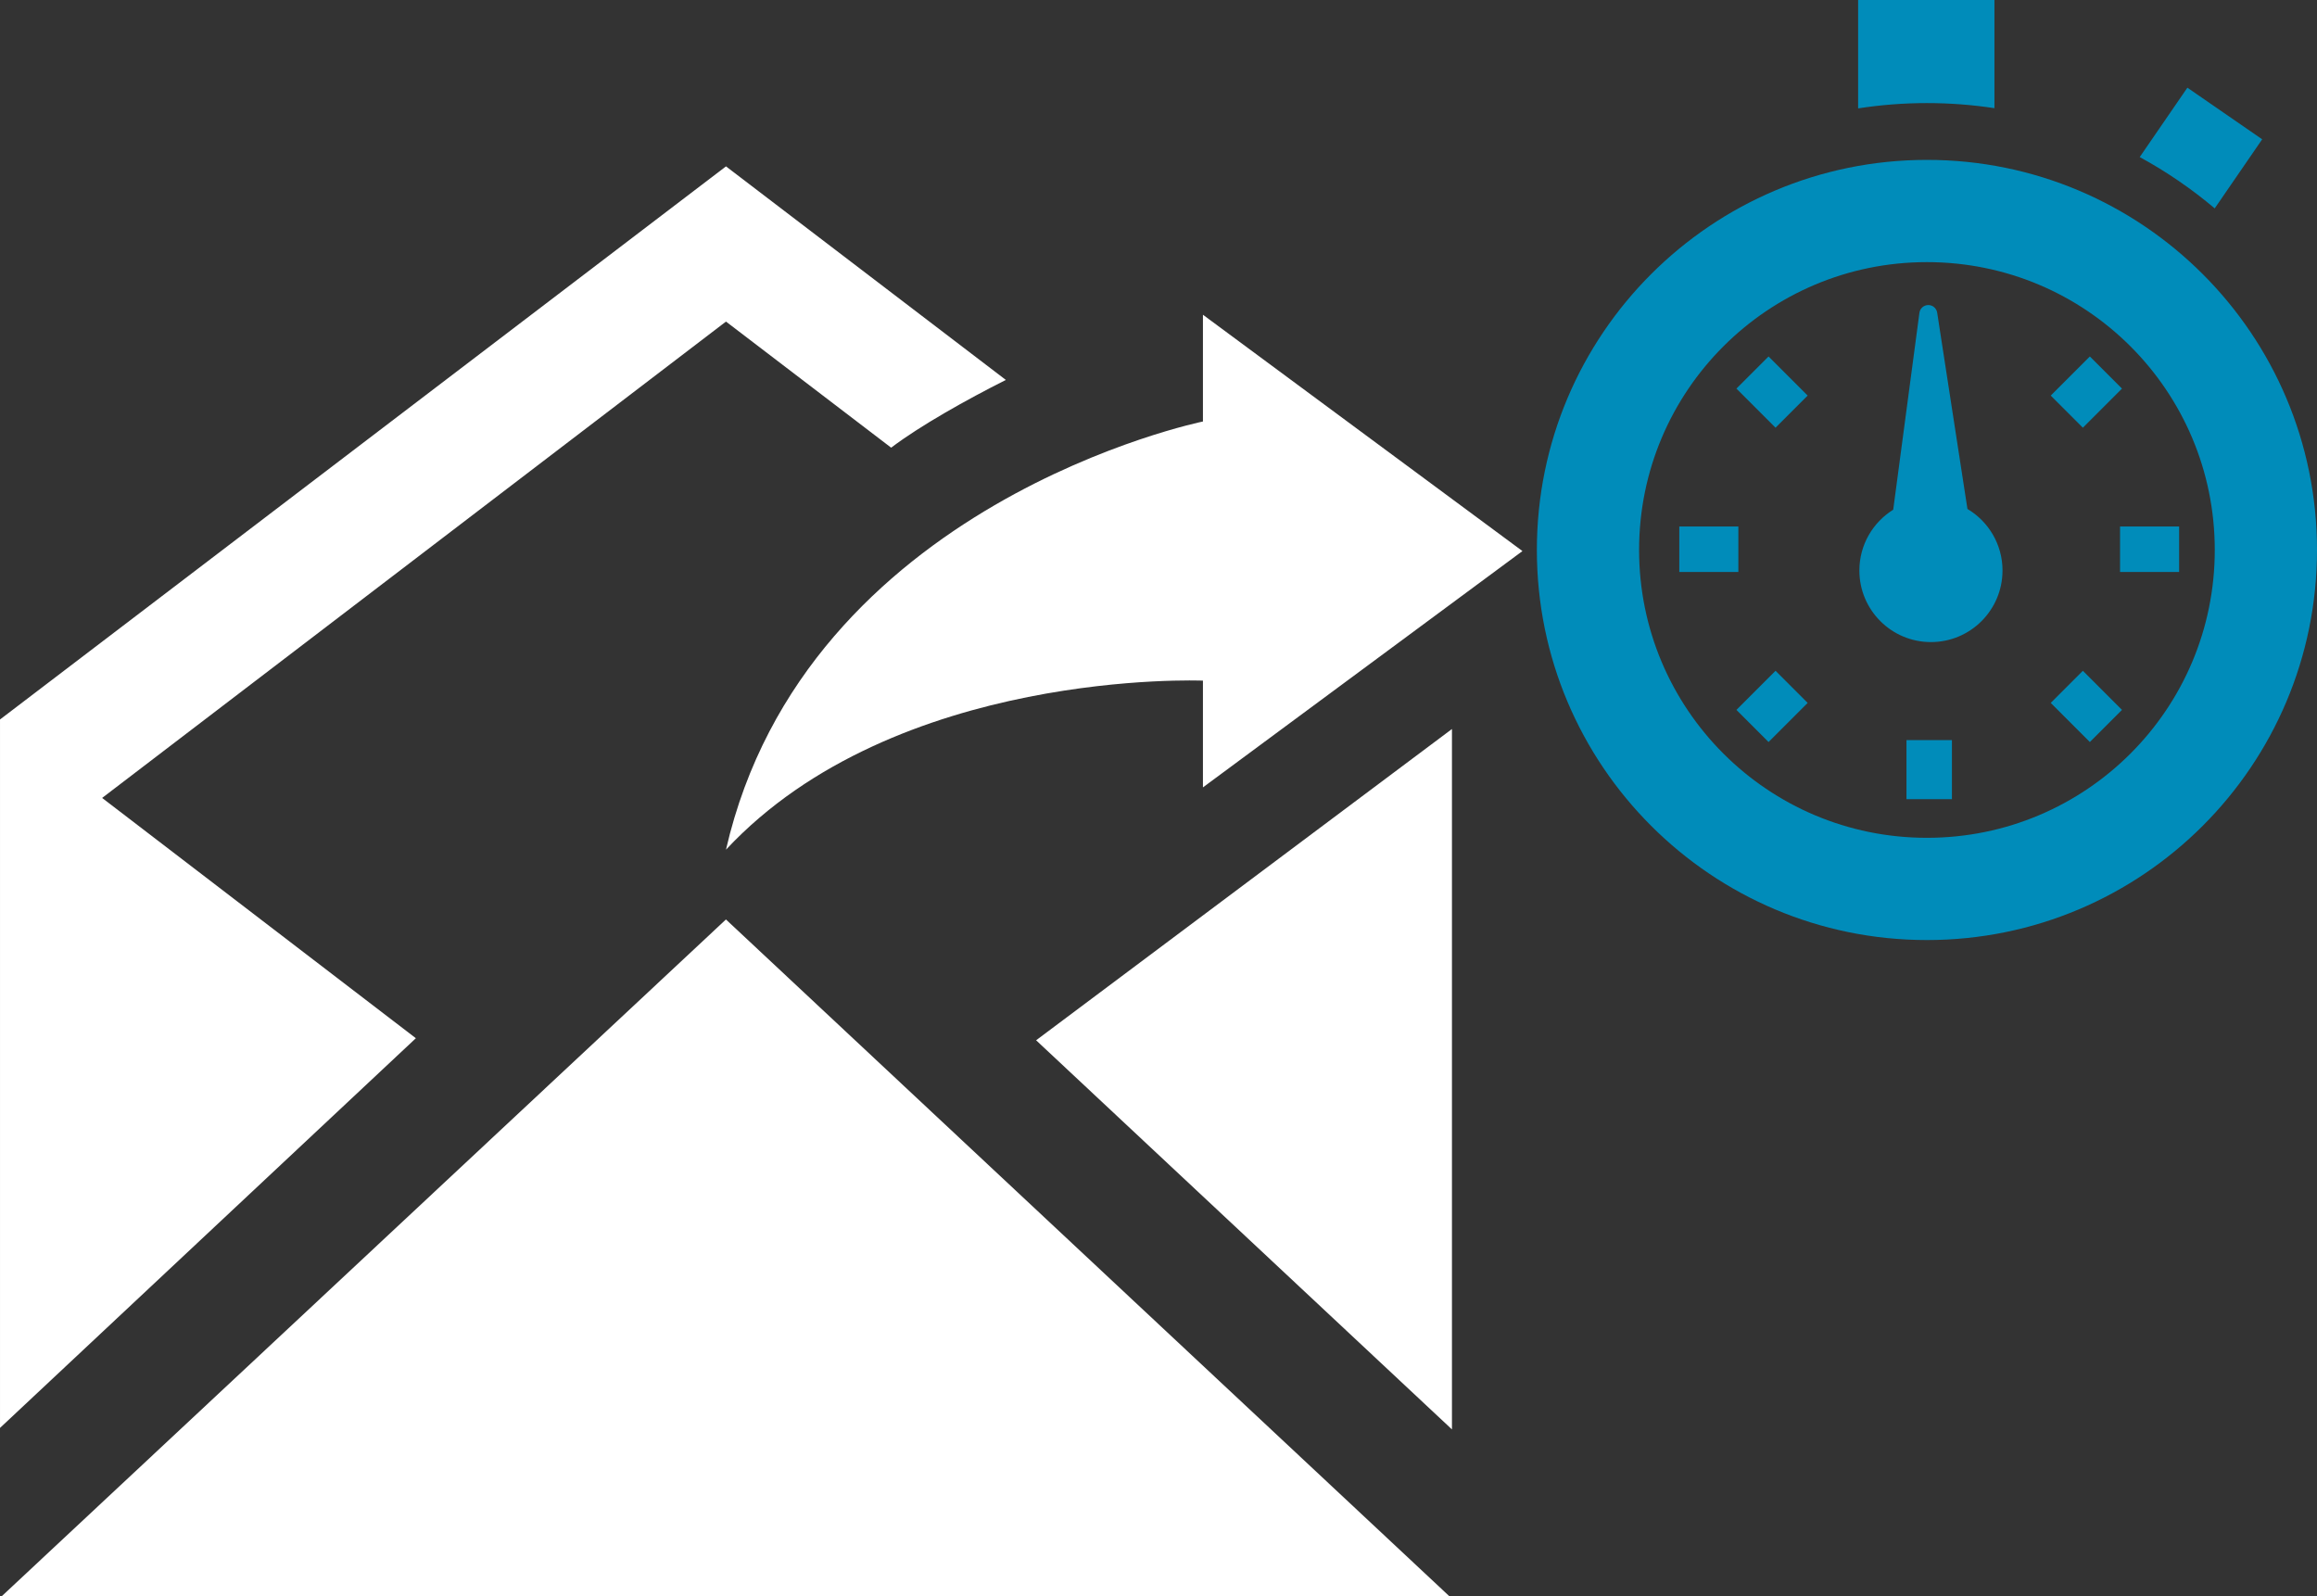 <?xml version="1.0" encoding="UTF-8" standalone="no"?>
<!-- Created with Inkscape (http://www.inkscape.org/) -->

<svg
   xmlns:dc="http://purl.org/dc/elements/1.1/"
   xmlns:cc="http://creativecommons.org/ns#"
   xmlns:rdf="http://www.w3.org/1999/02/22-rdf-syntax-ns#"
   xmlns:svg="http://www.w3.org/2000/svg"
   xmlns="http://www.w3.org/2000/svg"
   xmlns:sodipodi="http://sodipodi.sourceforge.net/DTD/sodipodi-0.dtd"
   xmlns:inkscape="http://www.inkscape.org/namespaces/inkscape"
   width="259.272"
   height="178.609"
   id="svg2"
   version="1.1"
   inkscape:version="0.48.5 r10040"
   sodipodi:docname="logo.svg">
  <rect width="100%" height="100%" fill="#333333" stroke="none"/>
  <defs
     id="defs4" />
  <sodipodi:namedview
     id="base"
     pagecolor="#b9b9b9"
     bordercolor="#666666"
     borderopacity="1.0"
     inkscape:pageopacity="1"
     inkscape:pageshadow="2"
     inkscape:zoom="0.98994949"
     inkscape:cx="-170.39936"
     inkscape:cy="158.58"
     inkscape:document-units="px"
     inkscape:current-layer="layer1"
     showgrid="false"
     inkscape:window-width="1918"
     inkscape:window-height="1182"
     inkscape:window-x="1680"
     inkscape:window-y="16"
     inkscape:window-maximized="1"
     fit-margin-top="0"
     fit-margin-left="0"
     fit-margin-right="0"
     fit-margin-bottom="0"
     showborder="true" />
  <g
     inkscape:label="Layer 1"
     inkscape:groupmode="layer"
     id="layer1"
     transform="translate(-283.807,-571.34)">
    <path
       d="m 523.24,588.916 5.335,-7.765 8.369,5.777 -5.311,7.729 c -2.587,-2.184 -5.397,-4.113 -8.393,-5.742 z m -31.508,-17.576 v 12.127 c 2.51,-0.389 5.08,-0.593 7.697,-0.593 2.568,0 5.091,0.195 7.556,0.57 v -12.104 h -15.254 z m 51.347,61.539 c 0,24.107 -19.542,43.649 -43.649,43.649 -24.107,0 -43.649,-19.543 -43.649,-43.649 0,-24.106 19.542,-43.649 43.649,-43.649 24.107,-2.5e-4 43.649,19.542 43.649,43.649 z m -11.44,0 c 0,-17.804 -14.409,-32.209 -32.209,-32.209 -17.804,0 -32.209,14.409 -32.209,32.209 0,17.804 14.409,32.209 32.209,32.209 17.804,0 32.209,-14.409 32.209,-32.209 z m -23.753,2.299 c 0,4.423 -3.585,8.008 -8.008,8.008 -4.423,0 -8.008,-3.586 -8.008,-8.008 0,-2.873 1.514,-5.391 3.787,-6.805 l 2.93,-22.018 c 0.06,-0.495 0.476,-0.871 0.975,-0.882 0.499,-0.011 0.93,0.347 1.012,0.839 l 3.389,21.977 c 2.349,1.396 3.924,3.958 3.924,6.889 z m -5.66,25.584 h -5.085 v -6.61 h 5.085 v 6.61 z m 25.423,-30.507 v 5.085 h -6.61 v -5.085 h 6.61 z m -55.93,0 v 5.085 h 6.61 v -5.085 h -6.61 z m 49.537,20.519 -3.595,3.595 -4.376,-4.376 3.595,-3.595 4.376,4.376 z m -39.548,-39.548 -3.596,3.596 4.376,4.376 3.595,-3.596 -4.376,-4.376 z m 35.953,0 3.595,3.596 -4.376,4.376 -3.595,-3.596 4.376,-4.376 z m -39.549,39.548 3.596,3.595 4.376,-4.376 -3.595,-3.595 -4.376,4.376 z"
       id="time-10-icon"
       inkscape:connector-curvature="0"
       style="fill:#008cba;fill-opacity:1" />
    <path
       d="m 418.415,647.501 c 0,0 -34.37,-1.431 -53.371,18.914 8.925,-38.866 53.371,-47.911 53.371,-47.911 v -11.945 l 35.753,26.444 -35.753,26.443 v -11.945 z m -123.181,13.126 69.81,-53.304 18.483,14.11 c 3.259,-2.471 8.46,-5.379 12.833,-7.581 l -31.316,-23.895 -81.237,61.891 v 79.271 l 46.534,-43.606 -35.106,-26.887 z m 104.513,27.116 46.533,43.543 v -78.372 l -46.533,34.829 z m -115.744,62.206 h 161.982 l -80.945,-75.724 -81.037,75.724 z"
       id="email-8-icon"
       inkscape:connector-curvature="0"
       style="fill:#ffffff;fill-opacity:1" />
  </g>
</svg>
